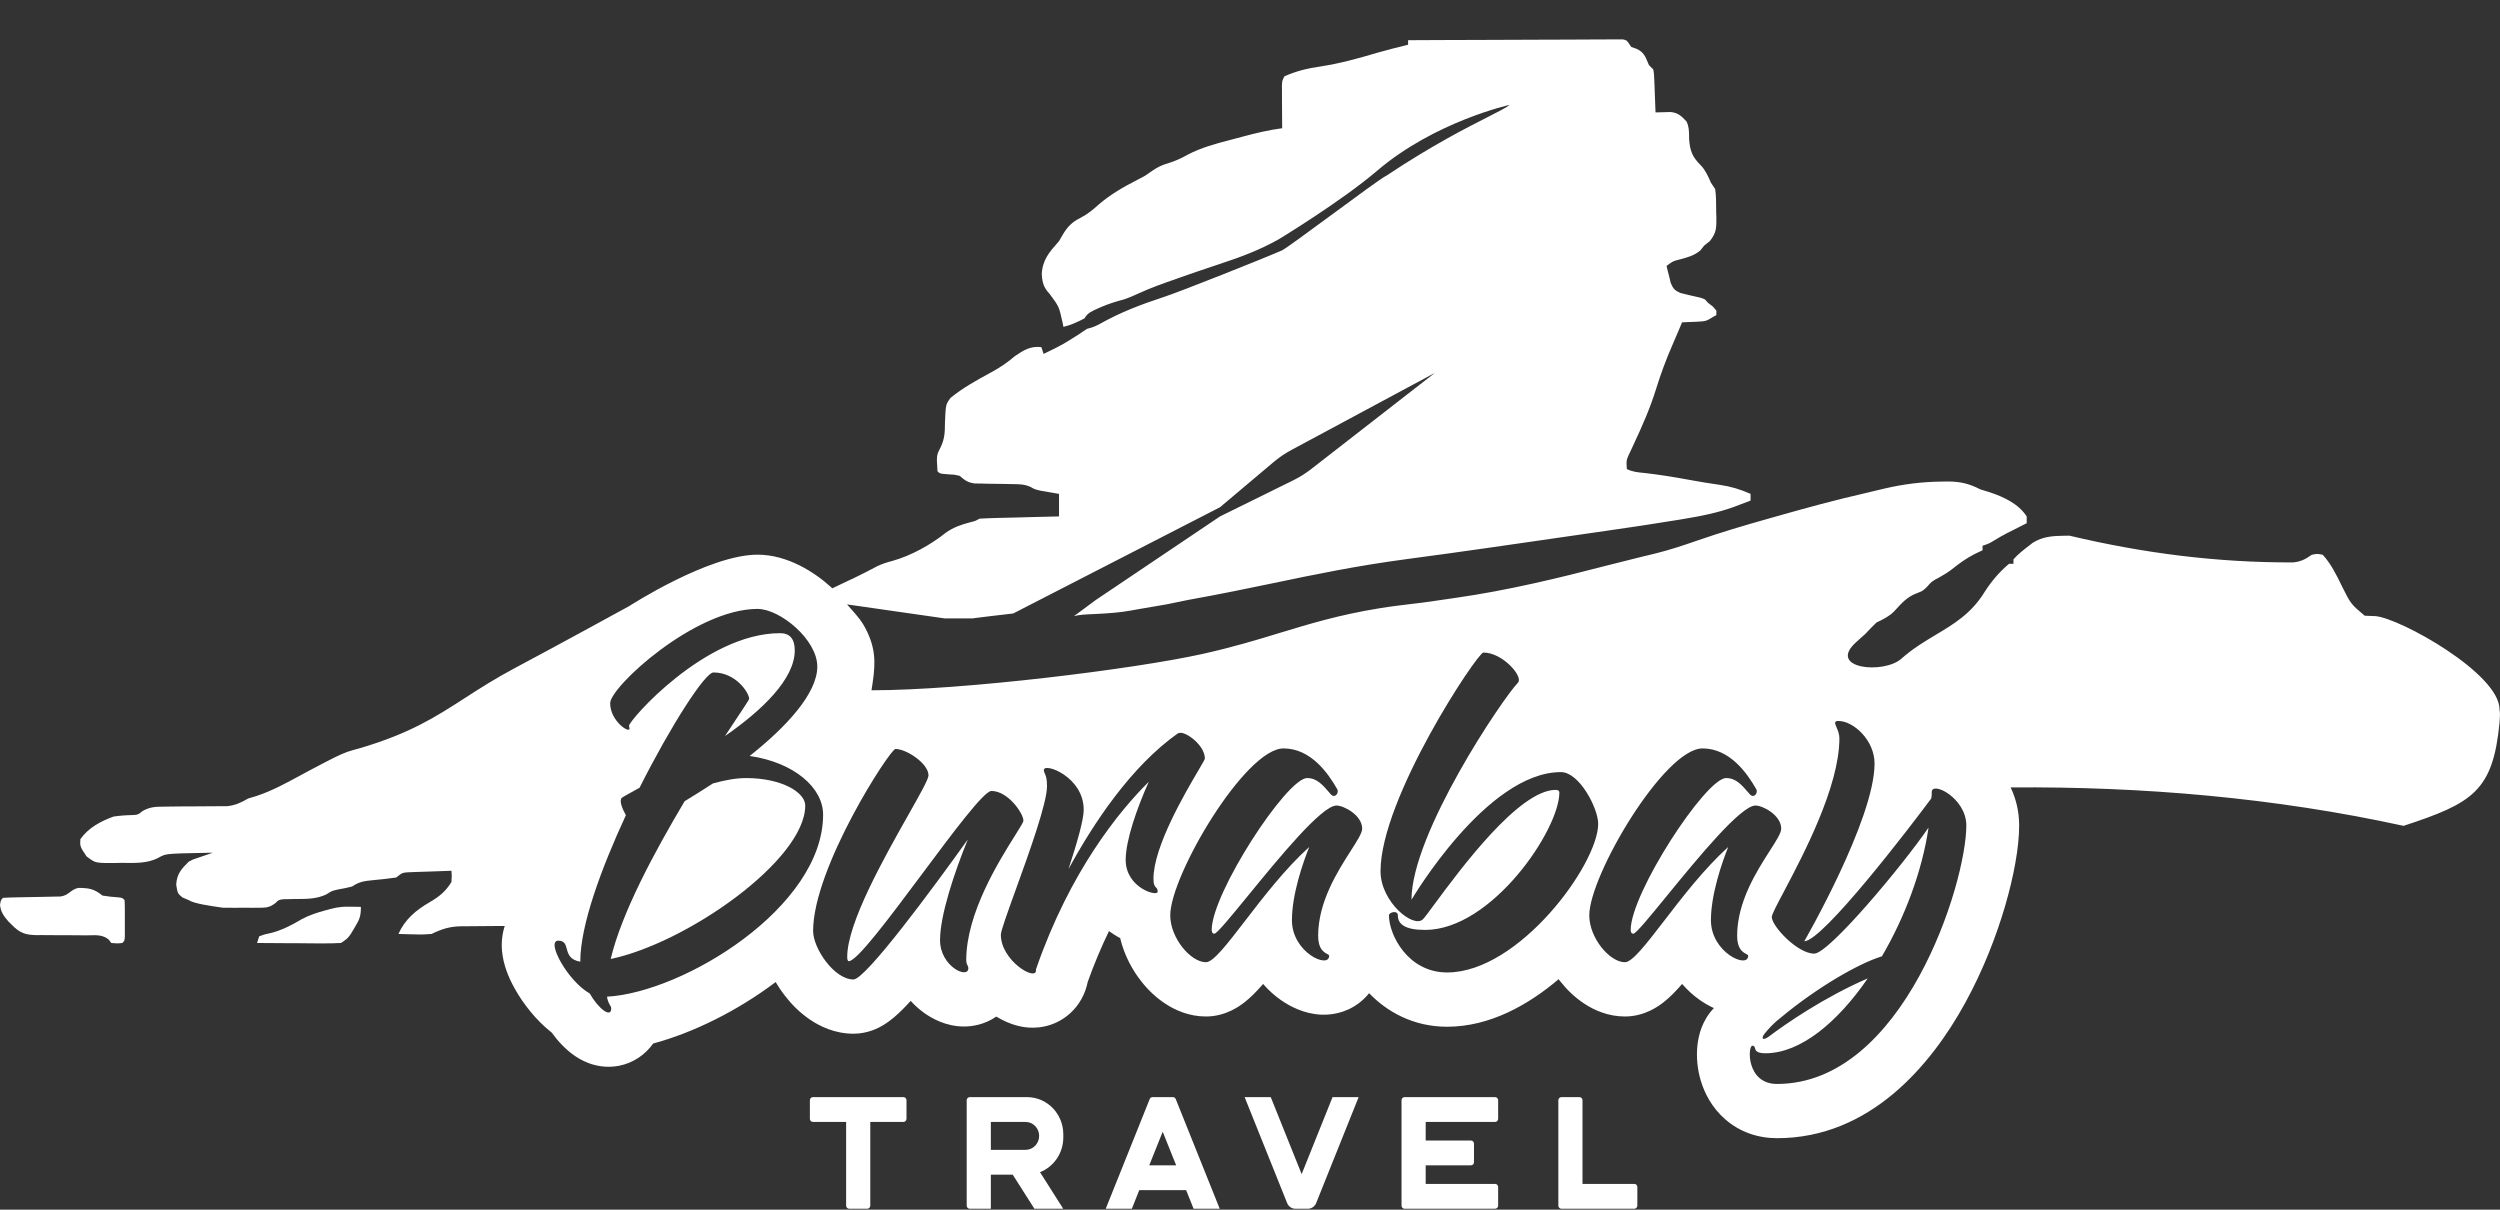 <svg width="62" height="30" viewBox="0 0 62 30" fill="none" xmlns="http://www.w3.org/2000/svg">
<rect x="0" y="0" width="62" height="30" fill="#333333" stroke="none"/>
<path d="M20.16 27.209C20.119 27.209 20.085 27.243 20.085 27.286V27.747C20.085 27.789 20.119 27.824 20.16 27.824H20.984V29.9C20.984 29.942 21.017 29.977 21.059 29.977H21.508C21.549 29.977 21.583 29.942 21.583 29.9V27.824H22.406C22.448 27.824 22.481 27.789 22.481 27.747V27.286C22.481 27.243 22.448 27.209 22.406 27.209H20.16Z" fill="white"/>
<path d="M39.246 27.286C39.246 27.243 39.213 27.209 39.171 27.209H38.722C38.681 27.209 38.647 27.243 38.647 27.286V29.9C38.647 29.942 38.681 29.977 38.722 29.977H40.531C40.573 29.977 40.606 29.942 40.606 29.9V29.438C40.606 29.396 40.573 29.361 40.531 29.361H39.246V27.286Z" fill="white"/>
<path d="M34.758 29.9C34.758 29.942 34.792 29.977 34.833 29.977H37.079C37.12 29.977 37.154 29.942 37.154 29.9V29.438C37.154 29.396 37.12 29.361 37.079 29.361H35.357V28.9H36.48C36.522 28.9 36.555 28.866 36.555 28.823V28.362C36.555 28.32 36.522 28.285 36.48 28.285H35.357V27.824H37.079C37.12 27.824 37.154 27.789 37.154 27.747V27.286C37.154 27.243 37.12 27.209 37.079 27.209H34.833C34.792 27.209 34.758 27.243 34.758 27.286V29.9Z" fill="white"/>
<path fill-rule="evenodd" clip-rule="evenodd" d="M24.049 27.209C24.008 27.209 23.974 27.243 23.974 27.286V29.9C23.974 29.942 24.008 29.977 24.049 29.977H24.573V29.131H25.115L25.653 29.977H26.368L25.792 29.07C26.13 28.938 26.37 28.602 26.37 28.208V28.131C26.37 27.622 25.968 27.209 25.472 27.209H24.049ZM25.434 28.516H24.573V27.824H25.434C25.62 27.824 25.771 27.979 25.771 28.17C25.771 28.361 25.62 28.516 25.434 28.516Z" fill="white"/>
<path d="M30.867 27.209L31.921 29.836C31.955 29.921 32.036 29.977 32.126 29.977H32.436C32.526 29.977 32.607 29.921 32.641 29.836L33.694 27.209H33.047L32.281 29.118L31.515 27.209H30.867Z" fill="white"/>
<path fill-rule="evenodd" clip-rule="evenodd" d="M28.513 27.256L27.422 29.977H28.07L28.254 29.515H29.416L29.601 29.977H30.249L29.158 27.256C29.147 27.227 29.119 27.209 29.089 27.209H28.582C28.552 27.209 28.524 27.227 28.513 27.256ZM29.169 28.9L28.835 28.067L28.501 28.9H29.169Z" fill="white"/>
<path d="M16.979 19.87C16.225 21.139 15.418 22.635 15.145 23.783C17.044 23.383 19.97 21.326 19.97 19.977C19.97 19.656 19.398 19.296 18.501 19.296C18.253 19.296 17.967 19.349 17.681 19.429C17.434 19.589 17.2 19.736 16.979 19.87Z" fill="white"/>
<path fill-rule="evenodd" clip-rule="evenodd" d="M35.789 0.993L34.921 0.997V1.109L34.883 1.119C34.638 1.179 34.394 1.239 34.151 1.31C33.686 1.449 33.23 1.574 32.75 1.648C32.429 1.693 32.151 1.761 31.853 1.893L31.852 1.894L31.852 1.895C31.825 1.95 31.811 1.978 31.803 2.007C31.796 2.036 31.795 2.066 31.792 2.125L31.792 2.126L31.793 2.273L31.793 2.433L31.794 2.6L31.797 3.074L31.798 3.18C31.465 3.224 31.147 3.3 30.823 3.387C30.713 3.416 30.603 3.446 30.493 3.475C30.136 3.567 29.791 3.662 29.461 3.833C29.297 3.926 29.142 3.996 28.962 4.051C28.809 4.095 28.71 4.145 28.575 4.236L28.574 4.237C28.489 4.297 28.446 4.328 28.401 4.356C28.355 4.384 28.307 4.408 28.21 4.458C27.862 4.637 27.546 4.816 27.247 5.073C27.101 5.206 26.977 5.307 26.802 5.399C26.595 5.501 26.474 5.62 26.356 5.821L26.264 5.979L26.247 5.999C26.025 6.249 25.854 6.443 25.836 6.797C25.849 7.018 25.885 7.134 26.035 7.294C26.147 7.446 26.204 7.523 26.244 7.608C26.283 7.695 26.305 7.79 26.348 7.982L26.349 7.985L26.373 8.106C26.566 8.06 26.722 7.987 26.896 7.895C26.967 7.764 27.088 7.711 27.221 7.653C27.252 7.64 27.283 7.626 27.315 7.611C27.497 7.535 27.678 7.476 27.869 7.427C27.999 7.384 28.115 7.334 28.239 7.276C28.546 7.134 28.862 7.024 29.181 6.913L29.37 6.846L29.707 6.729C29.89 6.666 30.073 6.604 30.257 6.544C30.768 6.377 31.244 6.198 31.715 5.933C31.715 5.933 33.267 4.991 34.151 4.236C35.584 3.012 37.44 2.6 37.44 2.6C37.364 2.665 37.183 2.757 36.906 2.898C36.385 3.162 35.524 3.598 34.384 4.356C34.29 4.395 33.651 4.865 33.03 5.323C32.447 5.752 31.878 6.17 31.792 6.21C31.391 6.388 29.262 7.237 28.846 7.371C28.307 7.548 27.793 7.742 27.296 8.022C27.18 8.085 27.085 8.127 26.963 8.153C26.898 8.194 26.834 8.236 26.771 8.281C26.556 8.417 26.448 8.486 26.337 8.548C26.225 8.61 26.11 8.666 25.881 8.777L25.826 8.609C25.559 8.576 25.382 8.685 25.168 8.833C24.989 8.986 24.814 9.105 24.61 9.218L24.553 9.249C24.213 9.435 23.879 9.618 23.576 9.865C23.536 9.918 23.51 9.953 23.491 9.993C23.452 10.076 23.448 10.176 23.435 10.484C23.433 10.717 23.43 10.871 23.332 11.083C23.224 11.29 23.224 11.29 23.25 11.688C23.267 11.705 23.28 11.718 23.294 11.727C23.329 11.75 23.377 11.753 23.541 11.765C23.671 11.77 23.671 11.77 23.798 11.8C23.928 11.912 23.998 11.965 24.17 11.99L24.343 11.992L24.532 11.997L24.927 12.002L25.117 12.006L25.128 12.006C25.291 12.008 25.412 12.01 25.562 12.078L25.566 12.08C25.605 12.103 25.629 12.117 25.654 12.127C25.688 12.142 25.726 12.15 25.813 12.171L25.814 12.171L25.976 12.198L26.14 12.227L26.264 12.248V12.807L25.568 12.824L25.285 12.832L24.866 12.842L24.734 12.845C24.586 12.849 24.439 12.854 24.291 12.863L24.291 12.864C24.237 12.893 24.21 12.908 24.182 12.919C24.154 12.93 24.124 12.937 24.065 12.951C23.835 13.013 23.657 13.071 23.459 13.209C23.079 13.512 22.604 13.777 22.137 13.909C22.004 13.943 21.884 13.981 21.759 14.04C21.565 14.143 21.37 14.244 21.172 14.339L21.007 14.416L20.675 14.574L20.64 14.59C20.629 14.579 20.618 14.569 20.607 14.559C20.201 14.19 19.53 13.756 18.787 13.756C17.574 13.756 15.606 15.03 15.606 15.03C15.606 15.03 13.891 15.971 12.785 16.559C12.28 16.827 11.891 17.078 11.525 17.314C10.809 17.776 10.181 18.182 8.938 18.552C8.803 18.588 8.712 18.612 8.623 18.643C8.435 18.708 8.257 18.802 7.701 19.094C7.612 19.141 7.523 19.189 7.434 19.238L7.433 19.238L7.432 19.239C7.086 19.427 6.736 19.617 6.365 19.739L6.155 19.803C5.974 19.906 5.845 19.969 5.638 19.993L5.433 19.994C5.316 19.996 4.944 19.998 4.707 19.999L4.706 19.999C4.633 19.999 4.573 19.999 4.537 19.999C4.421 20 4.305 20.001 4.189 20.003L4.078 20.005L4.076 20.005C3.861 20.006 3.729 20.007 3.539 20.111C3.48 20.159 3.451 20.183 3.418 20.195C3.385 20.208 3.349 20.21 3.278 20.214C3.121 20.216 2.971 20.228 2.815 20.251C2.496 20.368 2.194 20.527 1.993 20.811C1.989 20.884 1.987 20.928 1.996 20.97C2.009 21.034 2.048 21.091 2.146 21.238C2.232 21.303 2.285 21.343 2.343 21.367C2.435 21.404 2.541 21.404 2.814 21.403L3 21.399C3.038 21.399 3.077 21.399 3.116 21.4C3.385 21.403 3.652 21.406 3.901 21.287C3.986 21.241 4.029 21.217 4.075 21.203C4.124 21.188 4.175 21.183 4.28 21.174L4.483 21.164C4.549 21.161 4.749 21.157 4.935 21.154L4.936 21.154C5.085 21.151 5.225 21.149 5.279 21.147L4.787 21.315L4.678 21.371C4.495 21.553 4.385 21.675 4.37 21.941C4.389 22.062 4.397 22.114 4.423 22.156C4.442 22.187 4.472 22.212 4.524 22.256L4.678 22.322C4.807 22.41 5.245 22.471 5.465 22.502C5.492 22.505 5.517 22.509 5.537 22.512L5.869 22.513L6.049 22.511L6.23 22.513L6.414 22.512C6.586 22.512 6.674 22.511 6.818 22.406C6.869 22.358 6.893 22.335 6.922 22.322C6.948 22.311 6.977 22.307 7.033 22.301L7.148 22.299L7.276 22.296C7.309 22.295 7.341 22.295 7.372 22.295C7.623 22.294 7.851 22.293 8.088 22.184C8.164 22.136 8.199 22.114 8.237 22.098C8.27 22.085 8.306 22.077 8.372 22.061L8.383 22.059C8.5 22.038 8.615 22.017 8.731 21.986C8.906 21.867 9.027 21.851 9.232 21.83C9.432 21.812 9.628 21.791 9.826 21.762C9.911 21.695 9.948 21.666 9.99 21.651C10.022 21.639 10.057 21.637 10.12 21.633L10.271 21.627L10.434 21.621L10.604 21.616C10.801 21.608 10.999 21.601 11.196 21.595C11.2 21.658 11.202 21.691 11.203 21.724C11.203 21.761 11.201 21.797 11.196 21.874C11.047 22.114 10.895 22.234 10.655 22.375C10.319 22.57 10.044 22.797 9.881 23.162C9.972 23.165 10.063 23.168 10.155 23.17L10.268 23.172C10.377 23.175 10.431 23.177 10.486 23.175C10.54 23.174 10.594 23.17 10.703 23.162C10.968 23.034 11.162 22.974 11.456 22.971L11.592 22.971C11.79 22.968 11.988 22.967 12.186 22.966C12.296 22.965 12.407 22.965 12.517 22.964C12.41 23.295 12.446 23.586 12.466 23.709C12.521 24.052 12.673 24.357 12.785 24.552C12.968 24.872 13.277 25.291 13.681 25.607C13.831 25.814 14.016 26.015 14.229 26.167C14.314 26.227 14.438 26.305 14.596 26.364C14.741 26.419 15.016 26.497 15.354 26.431C15.7 26.362 15.999 26.162 16.199 25.879C17.222 25.604 18.313 25.049 19.219 24.368L19.236 24.355C19.309 24.479 19.385 24.59 19.458 24.684C19.618 24.892 19.826 25.109 20.084 25.284C20.334 25.455 20.707 25.636 21.167 25.636C21.535 25.636 21.805 25.482 21.887 25.434C22.006 25.364 22.104 25.287 22.172 25.23C22.311 25.112 22.448 24.972 22.568 24.84L22.585 24.822C22.689 24.937 22.8 25.034 22.91 25.114C23.113 25.261 23.458 25.452 23.889 25.457C24.088 25.46 24.404 25.421 24.708 25.211C24.866 25.307 25.053 25.396 25.262 25.445C25.406 25.48 25.789 25.552 26.207 25.353C26.445 25.24 26.668 25.048 26.82 24.776C26.901 24.631 26.948 24.486 26.975 24.353C27.139 23.893 27.318 23.473 27.503 23.091C27.543 23.12 27.582 23.147 27.621 23.172C27.672 23.205 27.725 23.236 27.78 23.265C27.882 23.695 28.088 24.065 28.306 24.34C28.467 24.545 28.67 24.743 28.911 24.899C29.141 25.048 29.485 25.209 29.907 25.209C30.411 25.209 30.764 24.935 30.868 24.854C31.023 24.732 31.157 24.591 31.258 24.478C31.28 24.454 31.302 24.428 31.325 24.402C31.465 24.564 31.617 24.697 31.763 24.799C31.99 24.959 32.339 25.142 32.754 25.163C32.962 25.173 33.34 25.149 33.7 24.878C33.799 24.803 33.883 24.72 33.954 24.631C34.4 25.094 35.052 25.463 35.889 25.463C36.952 25.463 37.911 24.915 38.654 24.284C38.66 24.292 38.666 24.3 38.672 24.308C38.681 24.319 38.689 24.33 38.697 24.34C38.859 24.545 39.062 24.743 39.303 24.899C39.532 25.048 39.877 25.209 40.298 25.209C40.802 25.209 41.156 24.935 41.259 24.854C41.414 24.732 41.548 24.591 41.649 24.478C41.671 24.454 41.694 24.428 41.716 24.402C41.857 24.564 42.008 24.697 42.154 24.799C42.251 24.867 42.369 24.939 42.505 25.001C42.502 25.004 42.498 25.007 42.495 25.01C42.338 25.178 42.255 25.35 42.215 25.447C42.132 25.647 42.104 25.835 42.093 25.956C42.069 26.217 42.093 26.514 42.181 26.806C42.271 27.103 42.449 27.467 42.789 27.762C43.147 28.073 43.595 28.227 44.07 28.227C46.376 28.227 47.89 26.414 48.733 24.879C49.179 24.068 49.508 23.217 49.727 22.468C49.939 21.742 50.075 21.019 50.075 20.471C50.075 20.112 49.991 19.797 49.864 19.528C53.145 19.502 56.433 19.786 59.608 20.481C61.322 19.919 61.823 19.62 61.988 17.928C61.988 17.891 61.991 17.86 61.994 17.829C62 17.767 62.006 17.705 61.988 17.593C61.988 16.702 59.523 15.332 58.913 15.28C58.824 15.278 58.734 15.274 58.645 15.27C58.475 15.127 58.389 15.054 58.321 14.967C58.25 14.878 58.198 14.774 58.093 14.564L58.073 14.523C57.939 14.249 57.811 13.987 57.605 13.759C57.539 13.745 57.506 13.738 57.472 13.738C57.437 13.737 57.402 13.744 57.331 13.759C57.169 13.871 57.07 13.925 56.874 13.948C54.982 13.954 53.166 13.722 51.324 13.285L51.208 13.286C50.916 13.29 50.662 13.302 50.41 13.463L50.317 13.535C50.182 13.639 50.048 13.742 49.934 13.871V13.982H49.824C49.584 14.185 49.384 14.419 49.215 14.686C48.886 15.218 48.457 15.475 48.006 15.744C47.725 15.912 47.435 16.086 47.155 16.335C46.71 16.73 45.299 16.581 46.035 15.923C46.111 15.855 46.187 15.786 46.263 15.718C46.352 15.622 46.443 15.528 46.537 15.438L46.55 15.432C46.708 15.356 46.843 15.292 46.97 15.166L46.991 15.143L47.018 15.114C47.166 14.952 47.299 14.807 47.509 14.724C47.608 14.685 47.652 14.668 47.69 14.642C47.721 14.621 47.748 14.594 47.797 14.546C47.847 14.488 47.875 14.456 47.907 14.43C47.944 14.399 47.988 14.376 48.084 14.325C48.195 14.264 48.296 14.202 48.397 14.126C48.583 13.977 48.762 13.846 48.975 13.738L49.167 13.647L49.167 13.535C49.256 13.504 49.297 13.491 49.335 13.472C49.368 13.456 49.399 13.438 49.457 13.402C49.561 13.338 49.667 13.278 49.776 13.221L49.951 13.133L50.128 13.043L50.262 12.975V12.807C50.058 12.494 49.694 12.324 49.348 12.209C49.269 12.186 49.19 12.161 49.112 12.136C48.837 11.996 48.629 11.945 48.322 11.941L48.17 11.943C47.668 11.947 47.199 12.007 46.71 12.122C46.568 12.157 46.426 12.192 46.284 12.224C45.523 12.396 44.771 12.603 44.02 12.816L43.865 12.86C43.269 13.027 42.678 13.203 42.092 13.406C41.754 13.523 41.418 13.636 41.071 13.722C40.971 13.746 40.87 13.77 40.77 13.795L40.599 13.837C40.372 13.893 40.145 13.95 39.918 14.008C38.652 14.337 37.395 14.642 36.1 14.827C35.928 14.852 35.755 14.876 35.583 14.902C35.376 14.934 35.184 14.957 34.987 14.98C34.748 15.009 34.5 15.038 34.206 15.086C33.215 15.247 32.496 15.466 31.742 15.695C31.162 15.872 30.561 16.055 29.799 16.223C28.131 16.591 23.908 17.119 21.613 17.119C21.703 16.559 21.749 16.177 21.503 15.662C21.388 15.419 21.268 15.284 21.114 15.111C21.08 15.072 21.045 15.033 21.007 14.989L23.425 15.336L23.541 15.336C23.736 15.336 23.931 15.336 24.127 15.337C24.065 15.337 25.128 15.214 25.128 15.214L30.257 12.579L31.583 11.461C31.722 11.344 31.872 11.242 32.031 11.157L35.583 9.249L32.52 11.631C32.38 11.74 32.23 11.834 32.072 11.912L30.257 12.807L27.18 14.877L26.634 15.28C26.766 15.243 26.97 15.235 27.152 15.228C27.243 15.224 27.329 15.22 27.398 15.214C27.742 15.194 27.931 15.164 28.271 15.101C28.363 15.084 28.511 15.059 28.65 15.036L28.651 15.036C28.756 15.018 28.857 15.002 28.926 14.989L29.472 14.877C30.248 14.738 30.928 14.597 31.587 14.46C32.641 14.24 33.641 14.032 34.892 13.865C35.571 13.775 36.249 13.681 36.927 13.584L39.859 13.161C40.456 13.075 41.053 12.987 41.649 12.888L41.824 12.858C42.222 12.793 42.598 12.714 42.98 12.579L43.414 12.415V12.248C43.159 12.135 42.925 12.065 42.65 12.024C42.407 11.989 42.166 11.951 41.925 11.906C41.707 11.865 41.489 11.828 41.271 11.795C41.128 11.773 40.985 11.754 40.842 11.737C40.812 11.733 40.783 11.73 40.754 11.727C40.611 11.713 40.479 11.7 40.345 11.632C40.338 11.509 40.335 11.458 40.345 11.409C40.352 11.375 40.366 11.342 40.39 11.286L40.454 11.152L40.523 11.002C40.732 10.557 40.926 10.115 41.071 9.645C41.186 9.272 41.319 8.917 41.474 8.56C41.531 8.429 41.587 8.299 41.642 8.168L41.715 7.994L42.119 7.977C42.304 7.968 42.332 7.951 42.419 7.898C42.453 7.877 42.498 7.85 42.566 7.815V7.703C42.519 7.64 42.477 7.597 42.427 7.562C42.347 7.505 42.324 7.475 42.309 7.454C42.288 7.426 42.28 7.416 42.153 7.378L42.134 7.374L42.128 7.373C41.976 7.339 41.824 7.305 41.672 7.265C41.531 7.202 41.495 7.16 41.434 7.018L41.386 6.818C41.366 6.744 41.346 6.67 41.331 6.594L41.332 6.594C41.417 6.53 41.454 6.502 41.495 6.483C41.528 6.468 41.562 6.459 41.624 6.443L41.654 6.435C41.849 6.384 42.01 6.342 42.17 6.21L42.263 6.091L42.404 5.979C42.568 5.771 42.568 5.656 42.566 5.397L42.561 5.244L42.561 5.226L42.561 5.176L42.561 5.171C42.56 5.011 42.56 4.851 42.537 4.691L42.427 4.524L42.415 4.495C42.351 4.351 42.292 4.218 42.181 4.102C41.97 3.891 41.911 3.747 41.89 3.443L41.889 3.369C41.887 3.241 41.886 3.137 41.825 3.012C41.701 2.878 41.611 2.793 41.427 2.778L41.294 2.782L41.16 2.785L41.057 2.788C41.053 2.664 41.049 2.54 41.043 2.416L41.037 2.264L41.032 2.113L41.025 1.969C41.023 1.896 41.021 1.863 41.018 1.83C41.016 1.806 41.012 1.781 41.005 1.741L41.005 1.74L41.003 1.725L40.893 1.613L40.867 1.551C40.802 1.393 40.759 1.292 40.588 1.211L40.455 1.165C40.399 1.079 40.371 1.037 40.345 1.014C40.319 0.992 40.295 0.987 40.247 0.977L40.126 0.977L39.987 0.977L39.835 0.978C39.666 0.978 39.498 0.978 39.329 0.98L38.967 0.982C38.651 0.982 38.335 0.983 38.019 0.985C37.692 0.987 37.364 0.988 37.037 0.989C36.621 0.99 36.205 0.991 35.789 0.993ZM42.257 26.34C42.256 26.335 42.256 26.336 42.257 26.34V26.34ZM18.592 18.748C19.697 18.908 20.413 19.536 20.413 20.204C20.413 22.501 16.953 24.611 15.054 24.718C15.069 24.825 15.101 24.88 15.125 24.922C15.144 24.953 15.158 24.978 15.158 25.012C15.158 25.253 14.846 25.026 14.625 24.638C14.079 24.331 13.533 23.329 13.845 23.329C14.001 23.329 14.027 23.423 14.056 23.532C14.091 23.66 14.132 23.807 14.391 23.85C14.391 22.942 14.911 21.539 15.522 20.217C15.431 20.057 15.353 19.856 15.418 19.79C15.436 19.772 15.511 19.73 15.636 19.661C15.699 19.627 15.774 19.585 15.861 19.536C16.641 17.986 17.486 16.677 17.694 16.677C18.254 16.677 18.579 17.185 18.579 17.332C18.579 17.351 18.459 17.531 18.268 17.818C18.185 17.944 18.087 18.091 17.98 18.254C18.904 17.613 19.71 16.838 19.71 16.13C19.71 15.836 19.58 15.703 19.346 15.703C17.486 15.703 15.6 17.866 15.6 18C15.6 18.022 15.604 18.032 15.608 18.041C15.611 18.048 15.613 18.055 15.613 18.067C15.613 18.2 15.132 17.88 15.132 17.439C15.132 17.038 17.226 15.101 18.787 15.101C19.346 15.101 20.269 15.863 20.269 16.531C20.269 17.198 19.502 18.027 18.592 18.748ZM24.587 19.616C25.003 19.616 25.381 20.177 25.381 20.351C25.381 20.39 25.296 20.524 25.168 20.728C24.773 21.358 23.963 22.649 23.963 23.81C23.963 23.879 23.98 23.913 23.995 23.942C24.006 23.963 24.015 23.982 24.015 24.011C24.015 24.291 23.313 23.97 23.313 23.316C23.313 22.701 23.664 21.646 24.002 20.818C23.144 22.02 21.466 24.291 21.167 24.291C20.686 24.291 20.165 23.516 20.165 23.089C20.165 21.513 22.077 18.574 22.207 18.574C22.48 18.574 23.027 18.935 23.027 19.229C23.027 19.325 22.811 19.707 22.52 20.221C21.923 21.279 21.011 22.894 21.011 23.73C21.011 23.797 21.024 23.837 21.05 23.837C21.255 23.837 22.068 22.746 22.868 21.674C23.641 20.636 24.402 19.616 24.587 19.616ZM29.282 18.174C29.451 18.174 29.881 18.494 29.881 18.815C29.881 18.832 29.819 18.936 29.724 19.099C29.383 19.679 28.606 21.001 28.606 21.793C28.606 21.947 28.64 21.981 28.67 22.01C28.691 22.032 28.71 22.051 28.71 22.114C28.71 22.247 27.917 22.02 27.917 21.326C27.917 20.845 28.19 20.057 28.489 19.389C27.774 20.097 26.538 21.593 25.693 24.037V24.064C25.693 24.344 24.821 23.823 24.821 23.182C24.821 23.086 24.986 22.631 25.19 22.066C25.525 21.14 25.966 19.919 25.966 19.496C25.966 19.303 25.935 19.236 25.912 19.187C25.899 19.158 25.888 19.135 25.888 19.095C25.888 18.908 26.876 19.255 26.876 20.084C26.876 20.337 26.707 20.912 26.499 21.553C27.11 20.431 28.047 19.002 29.23 18.174V18.187C29.243 18.174 29.269 18.174 29.282 18.174ZM33.497 21.103C33.174 21.609 32.69 22.365 32.69 23.209C32.69 23.537 32.833 23.614 32.912 23.657C32.942 23.673 32.963 23.685 32.963 23.703C32.963 24.037 32.04 23.623 32.04 22.822C32.04 22.181 32.313 21.392 32.469 21.005C31.87 21.546 31.321 22.261 30.875 22.841C30.43 23.42 30.089 23.863 29.907 23.863C29.529 23.863 29.022 23.262 29.022 22.701C29.022 21.713 30.882 18.561 31.831 18.561C32.508 18.561 32.937 19.175 33.158 19.563C33.223 19.656 33.106 19.816 33.002 19.696L32.988 19.68C32.8 19.461 32.658 19.296 32.417 19.296C31.91 19.296 30.05 22.154 30.05 23.062C30.05 23.102 30.063 23.156 30.115 23.156C30.18 23.156 30.518 22.742 30.951 22.213C31.717 21.276 32.779 19.977 33.145 19.977C33.327 19.977 33.782 20.217 33.782 20.551C33.782 20.658 33.66 20.849 33.497 21.103ZM35.005 22.314C35.005 22.314 36.865 19.148 38.712 19.148C39.167 19.148 39.635 20.044 39.635 20.431C39.635 21.433 37.671 24.117 35.889 24.117C34.914 24.117 34.446 23.182 34.446 22.701C34.446 22.621 34.667 22.568 34.667 22.701C34.667 22.915 34.836 23.062 35.343 23.062C36.995 23.062 38.672 20.578 38.672 19.656C38.672 19.616 38.647 19.589 38.581 19.589C37.668 19.589 36.209 21.566 35.577 22.422C35.434 22.615 35.334 22.751 35.291 22.795C35.057 23.035 34.237 22.368 34.237 21.606C34.237 19.79 36.644 16.183 36.787 16.183C37.268 16.183 37.788 16.784 37.645 16.931C37.268 17.319 35.005 20.671 35.005 22.314ZM43.889 21.103C43.565 21.609 43.081 22.365 43.081 23.209C43.081 23.537 43.224 23.614 43.303 23.657C43.334 23.673 43.355 23.685 43.355 23.703C43.355 24.037 42.431 23.623 42.431 22.822C42.431 22.181 42.704 21.392 42.86 21.005C42.262 21.546 41.712 22.261 41.267 22.841C40.821 23.42 40.48 23.863 40.298 23.863C39.921 23.863 39.414 23.262 39.414 22.701C39.414 21.713 41.274 18.561 42.223 18.561C42.899 18.561 43.328 19.175 43.55 19.563C43.615 19.656 43.498 19.816 43.394 19.696L43.38 19.68C43.192 19.461 43.05 19.296 42.808 19.296C42.301 19.296 40.441 22.154 40.441 23.062C40.441 23.102 40.454 23.156 40.506 23.156C40.572 23.156 40.91 22.742 41.342 22.213C42.108 21.276 43.171 19.977 43.537 19.977C43.719 19.977 44.174 20.217 44.174 20.551C44.174 20.658 44.052 20.849 43.889 21.103ZM47.894 19.803C47.907 19.75 47.907 19.696 47.907 19.643C47.907 19.362 48.765 19.79 48.765 20.471C48.765 21.913 47.204 26.882 44.07 26.882C43.303 26.882 43.342 25.934 43.459 25.934C43.507 25.934 43.514 25.96 43.523 25.993C43.537 26.048 43.556 26.121 43.784 26.121C44.655 26.121 45.578 25.346 46.32 24.264C45.24 24.732 44.291 25.386 43.849 25.72C43.68 25.827 43.693 25.72 43.758 25.64C43.862 25.506 44.018 25.346 44.161 25.239C45.058 24.491 46.099 23.89 46.671 23.717C47.243 22.742 47.672 21.593 47.828 20.524C47.178 21.473 45.357 23.65 44.993 23.65C44.577 23.65 43.94 22.969 43.94 22.742C43.94 22.68 44.063 22.447 44.243 22.107C44.726 21.192 45.617 19.505 45.617 18.307C45.617 18.206 45.578 18.114 45.548 18.042C45.505 17.942 45.478 17.88 45.592 17.88C45.969 17.88 46.489 18.36 46.489 18.935C46.489 20.324 44.746 23.343 44.746 23.343C45.201 23.343 47.36 20.524 47.894 19.803Z" fill="white"/>
<path d="M2.541 22.21C2.329 22.041 2.211 22.023 1.945 22.02C1.854 22.037 1.797 22.08 1.74 22.122C1.676 22.17 1.612 22.218 1.501 22.233L1.303 22.237C1.194 22.239 1.085 22.242 0.976 22.244C0.863 22.245 0.75 22.247 0.637 22.25L0.422 22.254C0.307 22.256 0.191 22.259 0.075 22.266C0.053 22.288 0.04 22.302 0.031 22.318C0.017 22.342 0.012 22.371 0 22.445C0.024 22.626 0.091 22.716 0.208 22.852L0.295 22.938C0.49 23.137 0.629 23.187 0.904 23.191L1.033 23.19C1.171 23.192 1.308 23.193 1.446 23.193C1.589 23.193 1.731 23.193 1.874 23.194L2.146 23.197C2.175 23.197 2.204 23.196 2.232 23.195C2.401 23.19 2.558 23.186 2.697 23.302L2.76 23.386C2.836 23.393 2.871 23.396 2.907 23.396C2.94 23.396 2.972 23.392 3.034 23.386C3.089 23.33 3.089 23.329 3.096 23.232L3.096 22.969L3.096 22.826L3.096 22.682L3.096 22.546C3.096 22.471 3.094 22.397 3.089 22.322C3.034 22.266 3.034 22.266 2.929 22.254C2.798 22.245 2.67 22.233 2.541 22.21Z" fill="white"/>
<path d="M8.628 22.486L8.81 22.488L8.95 22.49C8.95 22.732 8.916 22.801 8.796 23.001L8.709 23.148C8.621 23.274 8.621 23.274 8.457 23.386C8.298 23.395 8.144 23.398 7.985 23.396L7.846 23.396C7.699 23.395 7.552 23.394 7.405 23.392C7.306 23.392 7.206 23.392 7.107 23.391C6.863 23.39 6.619 23.388 6.375 23.386L6.429 23.218C6.481 23.199 6.51 23.189 6.539 23.181C6.575 23.17 6.612 23.162 6.696 23.144C6.992 23.07 7.224 22.949 7.486 22.794C7.676 22.692 7.867 22.632 8.073 22.576C8.278 22.52 8.407 22.484 8.628 22.486Z" fill="white"/>
</svg>
